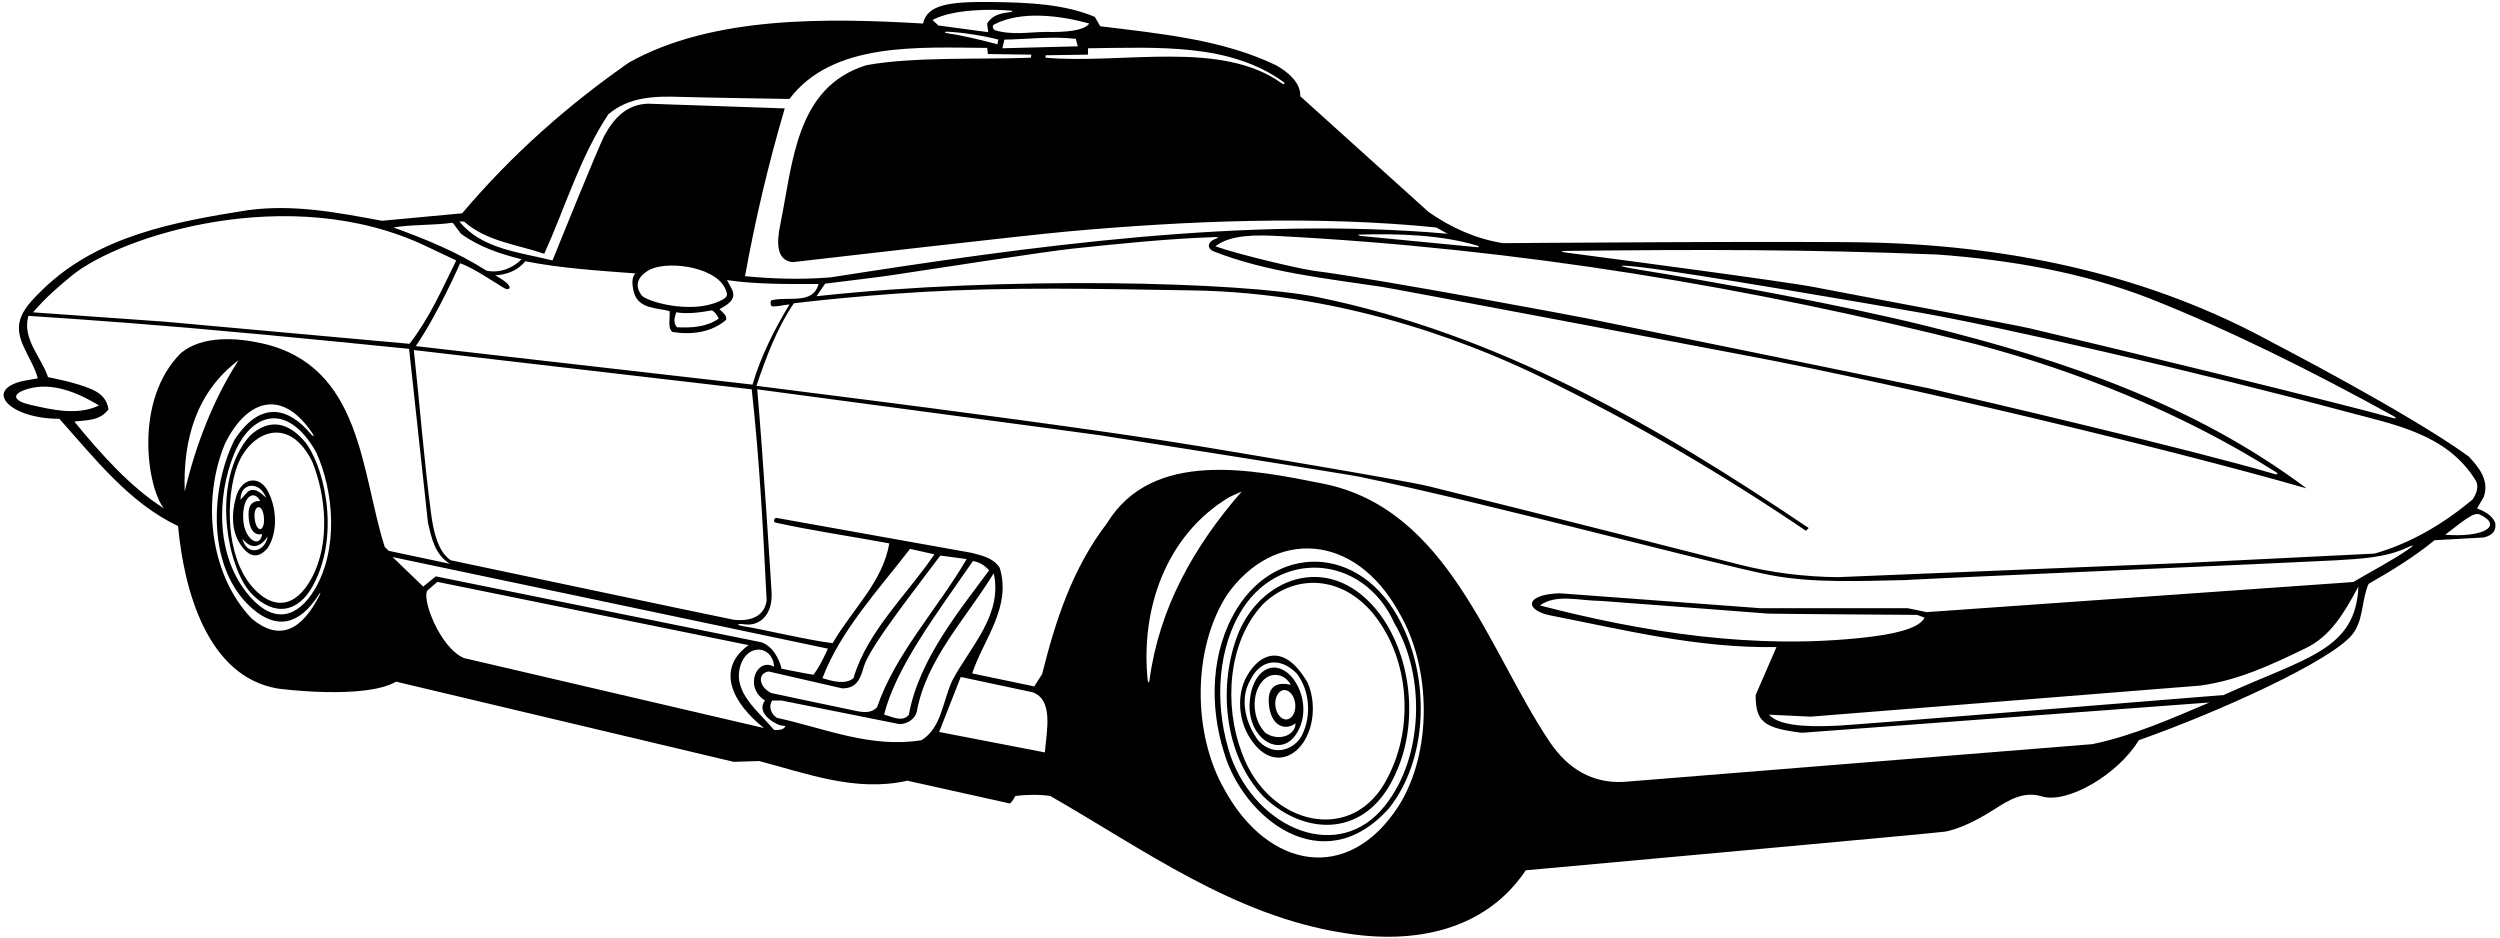 <?xml version="1.0" encoding="UTF-8"?>
<svg xmlns="http://www.w3.org/2000/svg" xmlns:xlink="http://www.w3.org/1999/xlink" width="509pt" height="191pt" viewBox="0 0 509 191" version="1.1">
<g id="surface1">
<path style=" stroke:none;fill-rule:nonzero;fill:rgb(0%,0%,0%);fill-opacity:1;" d="M 50.891 88.711 C 42.781 97.871 46.25 115.75 51.203 120.863 C 55.805 125.617 60.73 124.789 63.738 119.199 C 69.629 108.266 65.586 93.898 61.891 89.727 C 57.918 85.234 54.129 85.742 50.891 88.711 Z M 63.492 117.625 C 60.035 124.098 55.359 124.047 51.398 119.527 C 45.914 113.281 45.914 101.465 48.297 94.891 C 50.734 88.148 58.652 84.156 63.531 93.91 C 66.395 100.906 67.262 110.57 63.492 117.625 "/>
<path style=" stroke:none;fill-rule:nonzero;fill:rgb(0%,0%,0%);fill-opacity:1;" d="M 254.41 143.43 C 254.188 150.664 261.012 154.664 264.172 149.027 C 266.172 145.59 265.531 141.109 263.211 138.07 C 259.316 133.441 254.613 136.773 254.41 143.43 Z M 257.609 149.191 C 254.176 145.59 254.992 138.734 258.809 137.508 C 261.598 136.891 262.809 139.43 262.809 139.43 C 259.285 138.617 257.785 140.387 258.461 144.234 C 259.109 147.949 261.77 148.77 263.77 147.27 C 263.77 149.73 260.316 151.062 257.609 149.191 Z M 261.996 146.477 C 260.879 146.594 259.836 145.352 259.664 143.699 C 259.492 142.047 260.258 140.617 261.375 140.5 C 262.492 140.383 263.535 141.629 263.707 143.277 C 263.879 144.93 263.113 146.363 261.996 146.477 "/>
<path style=" stroke:none;fill-rule:nonzero;fill:rgb(0%,0%,0%);fill-opacity:1;" d="M 508.012 106.391 C 507.371 104.867 505.77 104.07 504.328 103.508 L 505.688 101.191 C 506.891 97.75 504.648 95.109 502.648 92.949 C 490.41 84.07 462.949 69.898 462.297 69.539 C 438.113 56.324 410.668 50.164 381.629 49.391 C 367.992 49.023 306.012 49.508 306.012 49.508 C 300.488 48.629 295.531 46.391 290.891 43.188 L 264.73 19.59 C 264.891 16.711 261.93 14.469 259.77 13.27 C 248.969 8.07 236.41 6.867 224.012 5.348 L 222.891 3.43 C 216.621 0.805 209.355 0.504 202 0.41 C 193.555 0.305 188.777 0.852 187.93 4.789 C 168.57 3.668 145.129 3.188 128.09 12.711 C 115.691 21.348 104.328 31.348 94.09 43.43 L 77.77 44.949 C 69.051 43.348 59.93 41.508 50.488 42.789 C 35.398 45.168 20.031 48.031 8.82 58.82 C 4.527 62.953 2.594 65.578 4.727 70.387 C 5.758 72.719 7.215 75.023 7.691 77.027 L 4.57 77.59 C -3.383 79.484 2 85.25 12.09 85.27 C 19.449 93.508 26.328 102.391 36.25 107.109 C 37.473 120.203 42.195 137.707 56.492 140.18 C 57.094 140.285 74.25 142.469 80.648 138.789 L 149.371 155.109 L 154.57 154.949 C 164.09 157.43 174.25 161.348 184.73 158.949 L 205.609 163.59 C 206.172 163.191 206.41 162.547 206.73 162.07 C 209.051 161.75 211.852 161.75 213.852 162.07 C 232.969 173.027 251.129 186.387 273.371 189.91 C 287.852 192.387 302.41 189.508 310.648 177.191 C 310.648 177.191 394.922 169.555 396.109 169.312 C 397.945 168.938 401.195 167.871 405.879 164.879 C 408.938 162.926 411.98 160.996 415.742 162.152 C 420.871 163.727 431.301 157.652 435.449 150.711 C 452.336 144.73 474.551 134.555 478.895 129.223 C 481.27 126.305 480.781 122.16 482.25 118.867 C 486.891 116.227 491.449 113.43 495.688 109.988 L 505.688 109.43 C 507.5 109 508.328 107.988 508.012 106.391 Z M 318.875 51.082 C 345.59 50.785 367.559 50.742 394.57 51.828 C 409.609 52.949 424.09 55.508 437.531 60.711 C 454.383 67.391 470.59 75.512 487.379 84.742 C 487.902 85.027 487.93 85.309 487.367 85.148 C 477.449 82.344 431.199 71.066 413.375 66.875 C 409.746 66.02 377.734 60.094 369.625 58.5 C 363.602 57.316 328.523 52.695 318.867 51.43 C 317.309 51.227 318.059 51.09 318.875 51.082 Z M 402.25 70.07 C 423.34 75.648 444.785 84.328 463.41 96.141 C 463.859 96.426 463.73 96.695 463.191 96.535 C 445.746 91.402 403.004 81.445 392.734 79.066 C 391.406 78.758 332.273 66.691 322.988 64.797 C 322.258 64.648 281.391 56.906 267.621 55.148 C 264.883 54.797 252.559 51.941 247.449 50.148 C 250.555 47.684 256.113 47.84 260.262 48.055 C 309.09 50.605 356.652 58.492 402.25 70.07 Z M 300.879 50.344 L 276.973 48.031 C 276.973 48.031 276.121 47.785 276.754 47.766 C 284.426 47.539 293.445 47.77 300.863 50.039 C 301.305 50.176 300.879 50.344 300.879 50.344 Z M 261.383 16.738 C 261.621 16.91 261.57 17.41 260.918 16.938 C 248.586 8.062 228.449 13.117 212.875 11.75 L 212.875 11.25 L 221.5 11.125 L 221.531 9.828 C 235.781 9.672 250.414 8.75 261.383 16.738 Z M 204.09 9.828 L 204.488 8.07 C 209.129 7.988 214.172 7.348 219.051 7.91 C 219.125 8.25 219.25 8.875 219.449 9.43 Z M 221.77 4.789 C 220.41 6.789 213.828 6.496 212.875 6.504 C 209.602 6.527 205.914 7.203 202.57 6.148 C 202.09 5.91 202.012 5.27 202.328 5.027 C 207.852 2.07 216.012 3.188 221.77 4.789 Z M 203.129 9.027 C 199.945 8.199 196.465 7.309 192.891 6.773 C 192.332 6.688 192.074 6.426 192.871 6.453 C 195.516 6.551 200.402 7.27 203.289 8.07 C 203.211 8.391 203.051 8.711 203.129 9.027 Z M 205.746 2.16 C 206.285 2.203 206.191 2.414 205.746 2.465 C 203.738 2.695 202.082 3.02 200.969 4.789 L 201.211 6.551 L 191.051 5.188 L 189.852 4.07 C 194.07 1.816 201.812 1.828 205.746 2.16 Z M 94.488 45.109 C 99.129 49.188 105.211 49.75 110.809 51.668 C 115.129 42.148 118.012 32.148 123.852 23.27 C 128.094 19.672 133.336 19.539 138.762 19.73 C 142.023 19.848 160.73 20.148 160.73 20.148 C 169.531 8.469 187.078 9.672 201 9.75 L 201.125 11 L 210 11.125 L 209.875 11.75 C 199.715 12.148 186.09 11.508 176.41 13.27 C 161.984 17.707 161.445 33.156 158.855 45.77 C 158.125 49.316 158 53 161.375 53.375 C 161.375 53.375 208.098 47.965 217.25 47.137 C 241.66 44.93 268.027 43.855 292.41 46.309 L 294.73 47.59 C 253.77 43.988 210.012 50.07 169.129 56.469 C 163.289 56.949 157.449 56.789 151.691 56.23 C 153.77 44.629 156.488 33.27 159.77 22.07 L 131.93 21.109 C 127.547 21.254 124.961 24.125 123.094 27.539 C 121.855 29.797 112.488 53.027 112.488 53.027 C 105.77 51.348 98.09 50.711 93.531 45.109 Z M 157.195 62.359 C 158.328 62.484 159 62.125 160.73 61.988 C 157.609 67.188 154.891 72.551 153.211 78.309 L 84.648 70.469 C 89.125 64 93.691 53.59 93.691 53.59 C 96.586 54.691 99.602 56.809 102.637 58.648 C 103.422 59.129 104.266 58.809 103.402 57.852 C 102.629 56.988 100.809 56.07 100.809 56.07 C 103.129 55.91 105.289 55.188 106.969 53.188 C 114.172 54.629 122.012 55.109 129.371 55.668 C 128.41 56.629 128.809 58.391 129.051 59.508 C 130.012 62.949 133.691 62.629 136.328 63.348 C 136.488 64.789 135.852 66.711 136.891 67.59 C 140.891 68.23 144.891 67.668 147.852 65.109 C 148.012 64.148 147.125 63.625 146.488 62.949 C 147.852 62.148 150.172 61.109 148.969 58.789 L 148.012 57.027 C 154.012 57.91 160.328 57.828 166.648 57.828 C 165.547 62.098 160.512 60.27 157.098 61.137 C 156.801 61.211 156.82 62.32 157.195 62.359 Z M 156.09 122.309 C 155.449 126.371 151.359 126.41 149.355 126.176 C 148.688 126.098 91.77 114.07 91.77 114.07 C 89.184 112.371 88.25 108.164 87.793 104.742 C 86.312 93.684 85.5 82.625 84.25 71.27 L 153.051 79.27 C 154.648 93.668 155.371 107.828 156.09 122.309 Z M 130.664 60.16 C 129.215 58.262 129.676 56.508 131.93 55.109 C 135.348 52.988 145.039 54.113 147.457 58.391 C 148.531 60.285 147.945 60.645 146.473 61.324 C 140.555 64.051 131.562 61.332 130.664 60.16 Z M 146.328 64.867 C 143.93 66.551 140.969 66.789 137.852 66.629 C 136.969 65.75 137.375 64.438 137.691 63.59 C 140.09 63.988 142.648 63.59 144.969 63.188 C 145.531 63.508 146.09 64.23 146.328 64.867 Z M 92.168 45.348 L 93.852 47.59 C 97.609 50.309 101.77 51.668 106.172 52.789 C 104.41 54.629 101.691 55.668 99.051 55.109 C 93.051 51.27 86.488 48.629 80.09 46.309 C 84.012 45.668 88.25 45.91 92.168 45.348 Z M 14.57 56.16 C 24.32 48.094 58.961 36.863 86.809 50.148 L 92.891 53.027 C 90.012 58.867 87.457 64.719 83.375 70 L 33.625 65.5 L 6.73 63.59 C 9.375 60.5 11.844 58.414 14.57 56.16 Z M 6.117 82.406 C 2.922 81.676 1.895 80.238 5.84 79.133 C 10.812 77.738 16.082 80.082 20.168 82.551 C 15.824 84.652 10.621 83.438 6.117 82.406 Z M 48.57 73.348 C 43.449 81.27 39.852 90.551 37.609 100.07 C 37.211 89.508 40.012 79.75 48.57 73.348 Z M 65.051 121.215 C 61.41 128.352 56.934 130.652 51.289 125.988 C 42.57 116.949 41.051 101.59 45.852 90.23 C 50.23 81.465 57.316 78.891 63.598 88.203 C 63.992 88.789 63.875 89.062 63.344 88.426 C 58.711 82.867 53.043 81.492 47.77 89.508 C 42.648 99.75 42.195 115.836 51.289 123.828 C 56.25 128.188 60.852 127.391 64.902 121.078 C 65.254 120.527 65.355 120.617 65.051 121.215 Z M 64.059 120.027 C 60.652 125.723 55.918 127.082 51.043 121.648 C 43.727 113.496 44.195 100.953 47.598 92.574 C 51.047 84.07 58.422 81.645 64.332 91.988 C 68.039 100.039 68.934 111.887 64.059 120.027 Z M 78.332 111.348 C 73.449 96.07 73.75 74.5 53.371 69.91 C 48.105 68.723 41.211 68.309 36.891 71.828 C 27.129 81.465 29.977 99.301 33.371 103.508 C 26.57 99.191 20.57 92.469 15.129 85.828 C 18.25 85.5 20.328 85.59 22.09 83.348 C 21.785 81.203 20.449 80.066 18.781 79.309 C 15.578 77.848 9.77 76.789 9.77 76.789 C 8.41 72.629 4.488 69.109 5.77 64.309 C 5.77 64.309 21.852 65.324 38.375 66.75 C 58.926 68.523 80.98 70.805 83.289 71.027 L 87.129 106.391 C 87.852 109.508 88.488 112.867 91.609 114.789 L 79.129 112.148 Z M 79.934 113.418 L 168.57 132.07 C 167.191 135.016 166.625 136 165.625 137.375 C 164.477 137.242 159.129 136.148 159.129 136.148 C 158.648 134.148 157.371 131.668 155.129 130.789 L 88.73 117.348 L 86.168 119.43 Z M 178.57 143.988 C 177.492 145.168 175.984 145.066 174.539 144.797 C 173.73 144.648 157.051 141.109 157.051 141.109 C 154.5 139.875 154.125 137.125 156.488 136.711 L 171.449 140.148 C 174.551 140.199 175.215 137.98 175.879 135.715 C 177.094 131.562 186.992 119.152 191.449 113.109 L 196.809 113.828 C 190.891 123.988 182.328 133.027 178.57 143.988 Z M 198.09 114.227 C 199.289 114.391 200.496 115.086 201.375 116.125 C 195.879 123.66 187.051 134.148 185.051 145.508 C 183.77 147.109 181.785 145.965 180 145.5 C 182.406 135.871 190.637 125.043 198.09 114.227 Z M 173.77 138.07 C 172.012 139.508 169.289 138.629 167.449 138.07 C 171.129 128.391 178.809 120.148 185.289 111.75 L 190.25 112.867 C 184.57 121.191 176.57 128.547 173.77 138.07 Z M 94.488 133.988 C 89.406 131.836 85.609 121.305 87.125 120.125 L 89.051 118.469 L 152.41 131.348 C 145.648 136.219 149.125 143.125 155.531 148.227 Z M 157.609 148.629 C 154.41 144.789 149.133 140.988 150.73 135.59 C 152.125 130.875 157.336 131.379 157.609 135.75 C 154.121 133.754 151.375 139.875 155.75 142.625 C 154.031 144.902 157 147 158.809 147.668 L 159.93 147.828 C 159.531 148.711 158.25 148.629 157.609 148.629 Z M 187.609 150.711 C 177.211 152.391 167.77 148.227 158.172 146.148 C 156.969 145.348 156.41 143.828 157.211 142.629 L 159.129 142.629 L 183.129 147.43 C 184.648 147.43 186.25 146.469 186.648 144.949 C 188.57 134.227 196.648 125.988 202.328 116.711 C 204.172 125.191 197.609 131.59 193.93 138.469 C 191.93 142.629 191.77 148.148 187.609 150.711 Z M 212.73 153.191 L 191.211 149.027 L 195.609 137.828 L 210.25 140.949 C 214.5 142.5 213.125 148.625 212.73 153.191 Z M 233.684 138.605 C 232.168 124.277 237.23 109.016 250.328 101.191 L 252.809 100.07 C 242.98 111.367 235.996 123.867 234.031 138.504 C 233.965 138.996 233.73 139.066 233.684 138.605 Z M 284.73 164.148 C 274.434 180.062 258.148 176.844 249.371 160.867 C 242.809 149.59 242.648 132.07 249.93 120.949 C 259.219 107.914 275.711 108.078 284.891 124.789 C 291.449 135.91 291.688 153.191 284.73 164.148 Z M 452.73 141.508 C 452.73 141.508 378.25 147.559 374 147.758 C 366.832 148.094 362.012 147.578 360.172 145.508 L 368.648 145.91 L 447.93 139.59 C 455.754 138.535 462.59 135.289 469.43 131.977 C 474.336 129.605 477.047 125.246 480.172 119.43 C 479.629 132.387 469.5 133.875 452.73 141.508 Z M 313.531 123.27 C 316.84 120.84 321.641 122.336 325.875 122.344 C 326.203 122.344 353.66 124.445 359.996 124.93 C 360.824 124.992 390.328 125.191 390.328 125.191 L 391.852 125.75 C 390.641 128.164 384.84 129.199 379.891 129.762 C 357.176 132.355 334.383 128.684 313.531 123.27 Z M 490.566 111.68 C 487.324 113.988 482.547 116.461 479.125 118.5 L 392.25 124.629 L 388.41 123.828 L 358.41 123.828 L 317.531 120.789 C 310.254 121.047 310.465 124.285 315.738 125.316 C 330.738 128.242 345.426 131.98 361.688 131.75 L 357.449 141.508 C 357.449 146.871 359.004 148.262 366.891 149.191 L 449.852 143.027 C 442.09 146.309 434.41 149.75 426.012 151.508 L 330.57 159.191 C 324.25 159.508 319.25 156.625 315.449 150.949 C 302.898 132.195 294.848 103.555 269.371 98.469 C 255.125 95.625 234.648 91.348 225.371 106.547 C 218.328 115.75 214.891 126.391 212.172 137.27 L 210.57 139.75 L 197.93 137.109 C 200.25 130.148 206.012 123.59 203.531 115.59 C 202.172 113.508 199.852 113.109 197.77 112.547 L 158.012 105.43 C 157.609 105.59 157.375 106.125 157.852 106.391 C 165.449 108.07 173.289 109.191 181.051 110.629 C 179.77 118.469 173.449 124.148 169.531 130.949 C 164.613 130.363 154.84 128.031 151.375 127.5 C 149.75 127.25 150 126.875 151.629 127.117 C 154.199 127.5 157.281 125.695 157.105 120.746 C 157.09 120.172 155.25 91.25 154.172 79.27 C 154.172 79.27 222.078 88.324 223.98 88.621 C 235.246 90.398 274.387 96.57 276.762 97.062 C 303.191 102.516 348.965 114.867 360.406 117.082 C 369.156 118.777 379.012 118.273 388.371 118.094 C 383.449 118.188 469.105 114.465 475.629 114.078 C 480.66 113.777 485.734 113.527 490.062 111.508 C 491.312 110.922 491.645 110.91 490.566 111.68 Z M 483.449 112.711 L 444.625 114.625 L 374.172 117.508 C 367.16 117.434 360.48 116.562 354.137 114.949 C 353.668 114.832 310.379 103.766 290.875 99 C 285.82 97.766 251.551 92.062 244.254 90.855 C 224.777 87.629 186.562 82.695 178.266 81.637 C 177.219 81.5 154.012 78.551 154.012 78.551 C 155.93 72.867 158.184 66.789 161.625 61.75 C 161.625 61.75 177.477 59.789 194.25 59.125 C 212.27 58.41 231.641 58.992 242.25 59.117 C 275.703 59.512 303.066 71.543 314.191 76.984 C 332.562 85.969 350.395 96.328 367.688 108.07 L 368.25 107.508 C 337.09 86.449 305.066 68.035 268.25 60.496 C 253 57.375 204.625 56.125 166.25 60.309 L 168 57.75 C 168 57.75 178.938 56.422 181.117 56.09 C 190.086 54.711 213.465 51.137 218.238 50.637 C 227.898 49.621 237.637 48.598 247.629 48.262 C 247.969 48.25 248.039 48.441 247.723 48.543 C 245.711 49.191 245.688 50.629 247.145 51.199 C 257.77 55.363 269.617 56.656 281.266 58.391 C 283.816 58.77 346.344 70.637 356.344 72.535 C 387.039 78.359 440.438 91.074 469.609 99.43 C 446.684 82.234 420.059 73.285 392.605 66.453 C 374.238 61.883 349.367 57.457 333.867 54.93 C 328.668 54.078 329.016 53.809 334.312 54.43 C 344.301 55.598 381.633 62.039 390.508 63.578 C 406.98 66.438 448.625 76 477.875 83.875 C 487.461 86.453 498.125 88.301 504.012 97.75 C 504.809 99.027 504.172 100.629 503.371 101.75 C 497.289 106.789 490.73 110.629 483.449 112.711 Z M 497.852 108.867 C 501.078 106.438 503.59 104.137 504.875 104.75 C 509.875 107.125 505.375 109.5 497.852 108.867 "/>
<path style=" stroke:none;fill-rule:nonzero;fill:rgb(0%,0%,0%);fill-opacity:1;" d="M 253.449 138.469 C 251.691 142.391 252.41 147.59 254.969 150.949 C 259.184 156.895 265.215 154.223 266.895 147.629 C 267.617 144.785 267.352 141.508 266.25 139.027 C 261.004 129.992 255.711 133.625 253.449 138.469 Z M 265.129 149.59 C 263.848 152.305 259.742 154.363 256.328 150.949 C 253.691 147.59 252.25 142.391 254.57 138.469 C 256.5 134.418 260.441 133.539 264.012 137.109 C 266.648 140.547 267.051 145.668 265.129 149.59 "/>
<path style=" stroke:none;fill-rule:nonzero;fill:rgb(0%,0%,0%);fill-opacity:1;" d="M 252.25 128.629 C 247.852 139.27 249.129 153.75 257.289 162.227 C 265.766 170.359 278.375 170.68 284.172 157.43 C 288.809 147.43 287.449 133.988 281.051 125.191 C 271.414 112.211 257.203 117.125 252.25 128.629 Z M 282.57 158.227 C 275.656 172.289 258.137 168.133 252.809 153.191 C 249.211 143.668 249.93 130.789 257.051 123.109 C 262.859 117.297 272.117 116.715 278.969 124.227 C 286.891 133.27 288.09 147.668 282.57 158.227 "/>
<path style=" stroke:none;fill-rule:nonzero;fill:rgb(0%,0%,0%);fill-opacity:1;" d="M 48.012 101.348 C 47.121 104.645 47.141 108.094 48.898 110.777 C 50.676 113.492 52.543 113.859 54.488 111.59 C 56.57 108.469 56.332 103.668 54.73 100.391 C 53.023 96.547 49.062 97.137 48.012 101.348 Z M 54.168 101.348 C 53.5 100.75 51.77 98.867 50.332 100.227 L 48.969 101.75 C 48.875 98.234 52.906 97.82 54.168 101.348 Z M 50.656 105.691 C 51.094 109.602 53.371 108.711 53.371 108.711 C 52.988 111.77 49.703 109.941 49.516 105.691 C 49.305 100.801 51.832 99.711 52.969 101.988 C 51.18 101.988 50.355 103 50.656 105.691 Z M 51.836 105.375 C 51.613 102.746 53.453 102.379 53.73 105.309 C 54.016 108.371 52.113 108.664 51.836 105.375 Z M 49.371 109.668 C 51.148 111.98 52.953 111.465 54.488 109.27 C 53.875 112.625 50.125 113.125 49.371 109.668 "/>
<path style=" stroke:none;fill-rule:nonzero;fill:rgb(0%,0%,0%);fill-opacity:1;" d="M 251.828 123.941 C 246.488 132.617 246.215 143.734 249.211 153.191 C 253.066 166.488 269.355 179.652 282.809 164.547 C 290.488 154.867 290.969 139.75 286.09 128.629 C 278.48 110.789 260.289 110.199 251.828 123.941 Z M 282.012 163.988 C 272.68 175.902 255.953 168.926 250.57 153.988 C 247.477 144.836 247.496 133.609 252.309 125.07 C 259.875 111.641 277.535 112.621 283.93 126.949 C 290.25 137.59 289.852 154.148 282.012 163.988 "/>
</g>
</svg>
